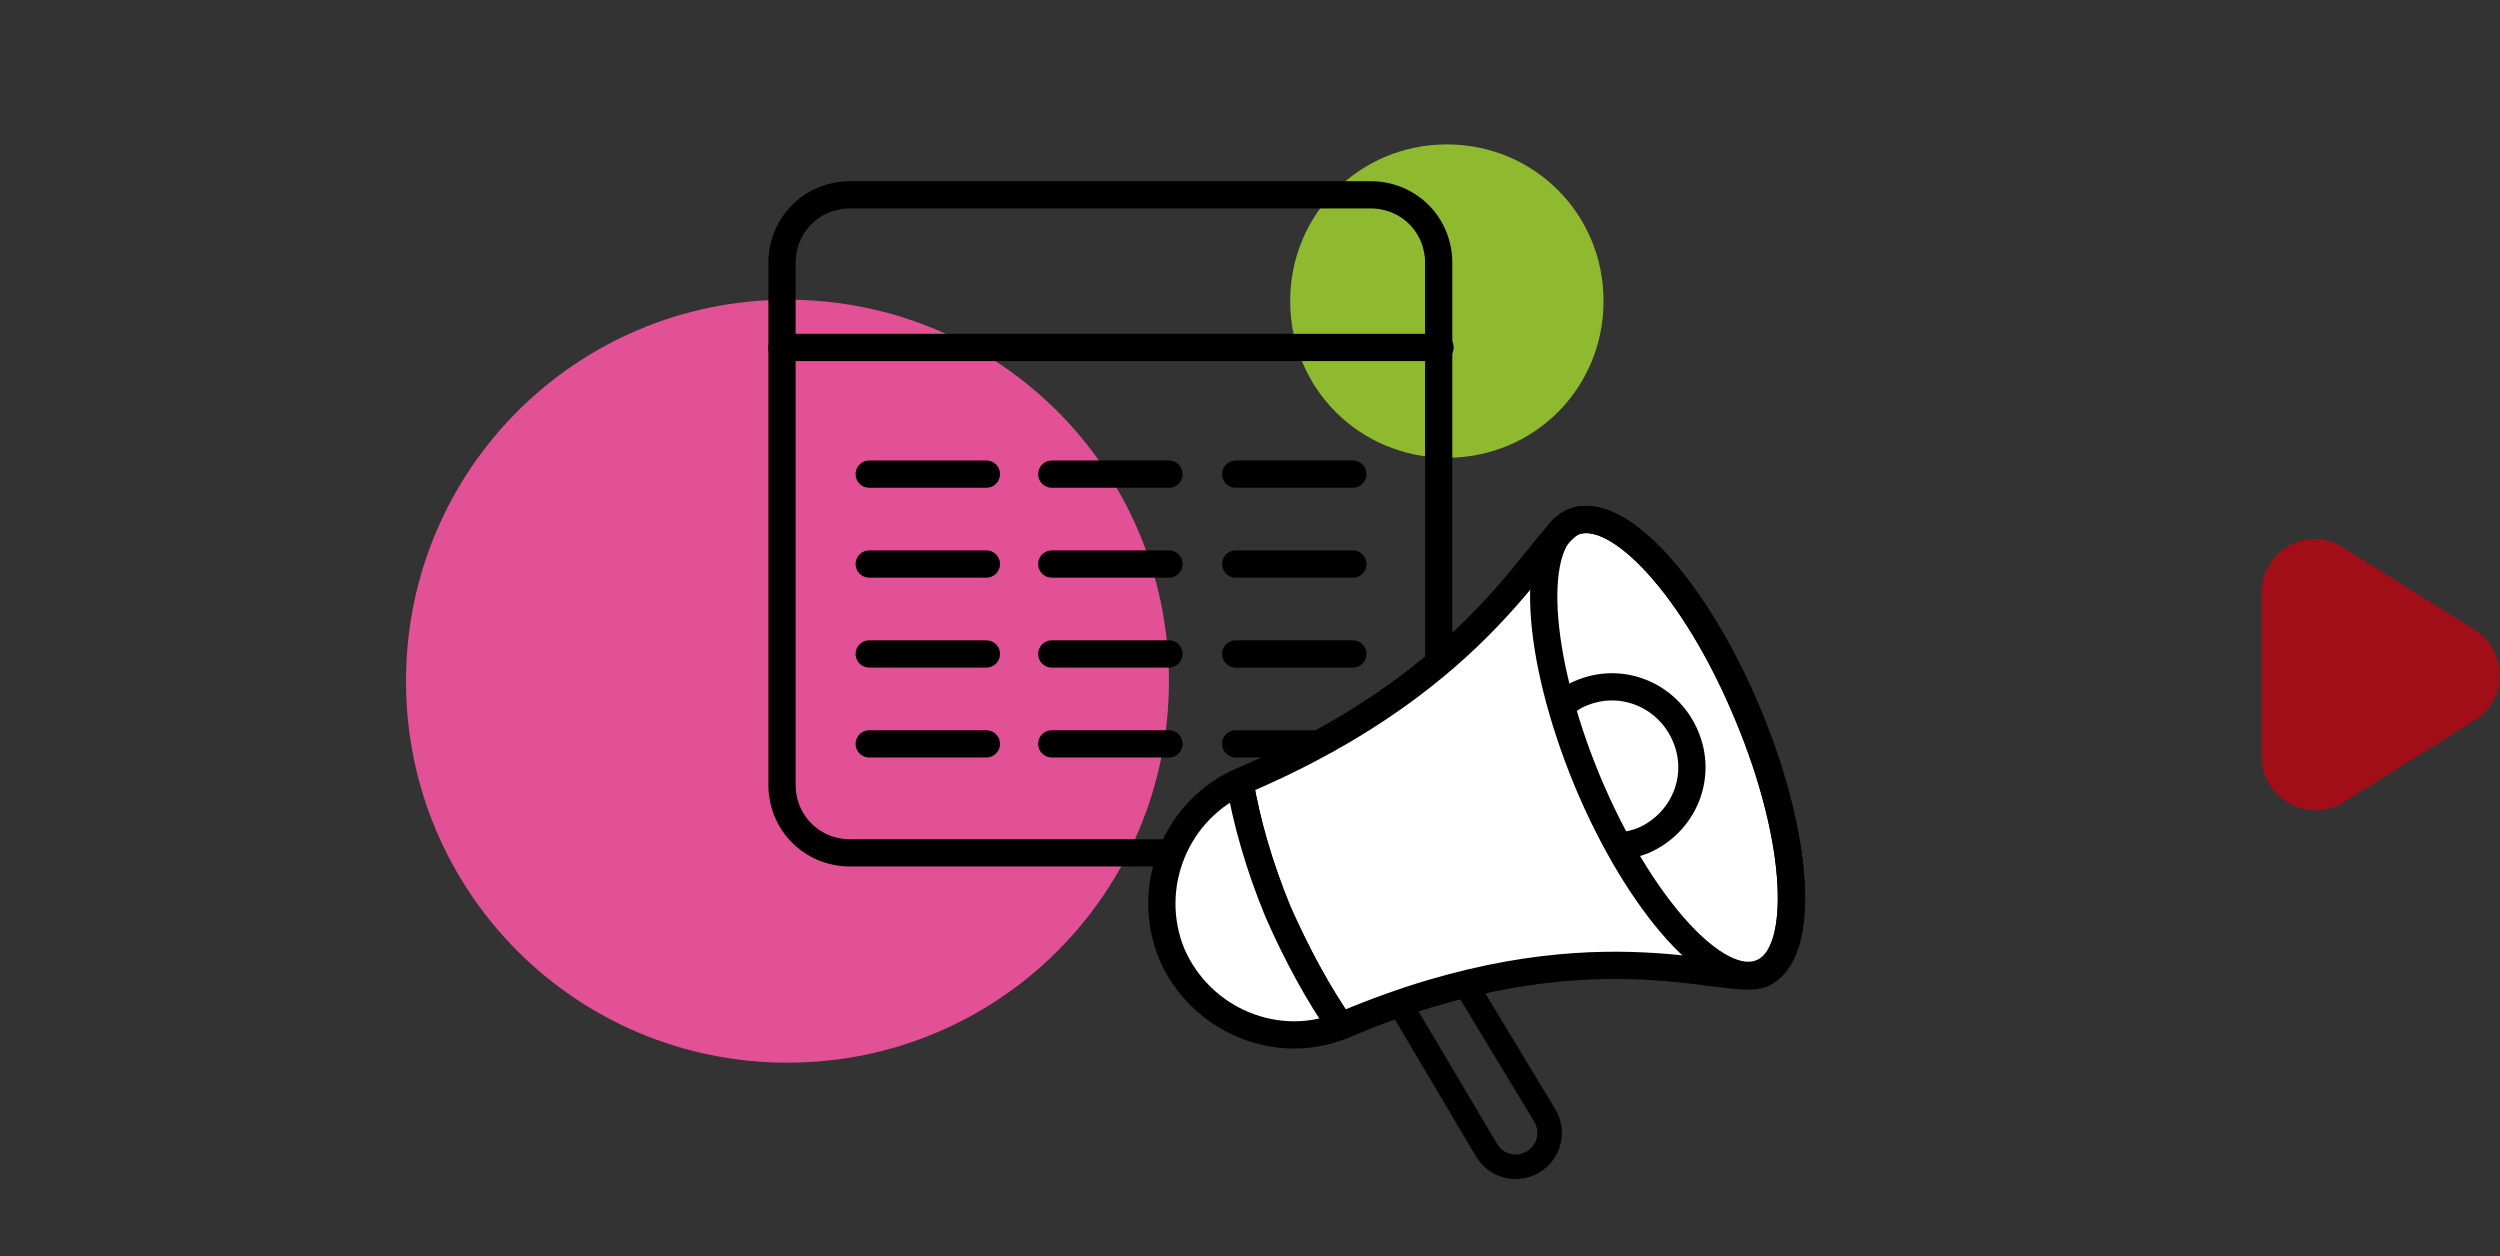 <?xml version="1.0" encoding="utf-8"?>
<!-- Generator: Adobe Illustrator 25.4.1, SVG Export Plug-In . SVG Version: 6.00 Build 0)  -->
<svg version="1.1" id="Ebene_1" xmlns="http://www.w3.org/2000/svg" xmlns:xlink="http://www.w3.org/1999/xlink" x="0px" y="0px"
	 viewBox="0 0 183.5 92.2" style="enable-background:new 0 0 183.5 92.2;" xml:space="preserve">
<rect x="0" y="0" width="183.5" height="92.2" fill="#333333" stroke="none"/>
<style type="text/css">
	.st0{fill:#F58C1C;}
	.st1{fill:#E25195;}
	.st2{fill:#A10E17;}
	.st3{fill:none;stroke:#000000;stroke-width:2;stroke-linecap:round;stroke-linejoin:round;stroke-miterlimit:10;}
	.st4{fill:#57BBD5;}
	.st5{fill:#FFFFFF;}
	.st6{fill:none;stroke:#000000;stroke-width:2;stroke-miterlimit:10;}
	.st7{fill:#8FBA30;}
	.st8{fill:none;stroke:#000000;stroke-width:1.8;stroke-linecap:round;stroke-miterlimit:10;}
	.st9{fill:none;stroke:#000000;stroke-linecap:round;stroke-linejoin:round;stroke-miterlimit:10;}
</style>
<g>
	<path class="st1" d="M57.8,78c15.5,0,28-12.5,28-28s-12.5-28-28-28s-28,12.5-28,28S42.3,78,57.8,78"/>
	<path class="st7" d="M106.2,33.6c6.4,0,11.5-5.1,11.5-11.5s-5.1-11.5-11.5-11.5c-6.4,0-11.5,5.1-11.5,11.5S99.8,33.6,106.2,33.6"/>
	<path class="st2" d="M166,43.5v12c0,3.1,3.4,5,6,3.4l9.6-6c2.5-1.5,2.5-5.2,0-6.7l-9.6-6C169.4,38.5,166,40.4,166,43.5"/>
	<g>
		<path class="st6" d="M100.7,62.6H62.4c-2.8,0-5-2.2-5-5V19.3c0-2.8,2.2-5,5-5h38.2c2.8,0,5,2.2,5,5v38.2
			C105.7,60.3,103.4,62.6,100.7,62.6z"/>
	</g>
	<line class="st3" x1="57.4" y1="25.5" x2="105.7" y2="25.5"/>
	<path class="st3" d="M90.7,54.6h8.6 M77.2,54.6h8.6 M63.8,54.6h8.6 M90.7,48h8.6 M77.2,48h8.6 M63.8,48h8.6 M90.7,41.4h8.6
		 M77.2,41.4h8.6 M63.8,41.4h8.6 M90.7,34.8h8.6 M77.2,34.8h8.6 M63.8,34.8h8.6"/>
	<g>
		<path class="st5" d="M115.5,38.3c-2.5,1.1-6.4,11.4-24.3,19C86.3,59.4,84,65.1,86,70c2.1,4.9,7.8,7.3,12.7,5.2
			c18-7.6,28.1-2.7,30.6-3.7c3.3-1.4,2.8-9.9-1-19C124.5,43.3,118.8,37,115.5,38.3"/>
		<path class="st3" d="M115.5,38.3c-2.5,1.1-6.4,11.4-24.3,19C86.3,59.4,84,65.1,86,70c2.1,4.9,7.8,7.3,12.7,5.2
			c18-7.6,28.1-2.7,30.6-3.7c3.3-1.4,2.8-9.9-1-19C124.5,43.3,118.8,37,115.5,38.3z"/>
		<path class="st8" d="M107.6,72.3l5.8,9.6c0.7,1.2,0.3,2.7-0.9,3.4c-1.2,0.7-2.7,0.3-3.4-0.9l-6.4-10.8"/>
		<path class="st3" d="M119.1,62.1c0.5-0.1,1-0.2,1.5-0.4c3-1.3,4.4-4.7,3.1-7.7c-1.3-3-4.7-4.4-7.7-3.1c-0.5,0.2-0.9,0.5-1.3,0.8"
			/>
		<path class="st3" d="M128.3,52.4c3.8,9.1,4.3,17.7,1,19c-3.3,1.4-9-5-12.8-14.1c-3.8-9.2-4.3-17.7-1-19S124.5,43.3,128.3,52.4z"/>
		<path class="st8" d="M98.5,75.3c-1.6-2.3-3.2-5.2-4.6-8.4c-1.4-3.3-2.3-6.6-2.8-9.5"/>
		<path class="st5" d="M91,57.4c0.5,2.9,1.4,6.1,2.8,9.5c1.4,3.2,3,6.1,4.6,8.4"/>
		<path class="st3" d="M91,57.4c0.5,2.9,1.4,6.1,2.8,9.5c1.4,3.2,3,6.1,4.6,8.4"/>
	</g>
</g>
</svg>
